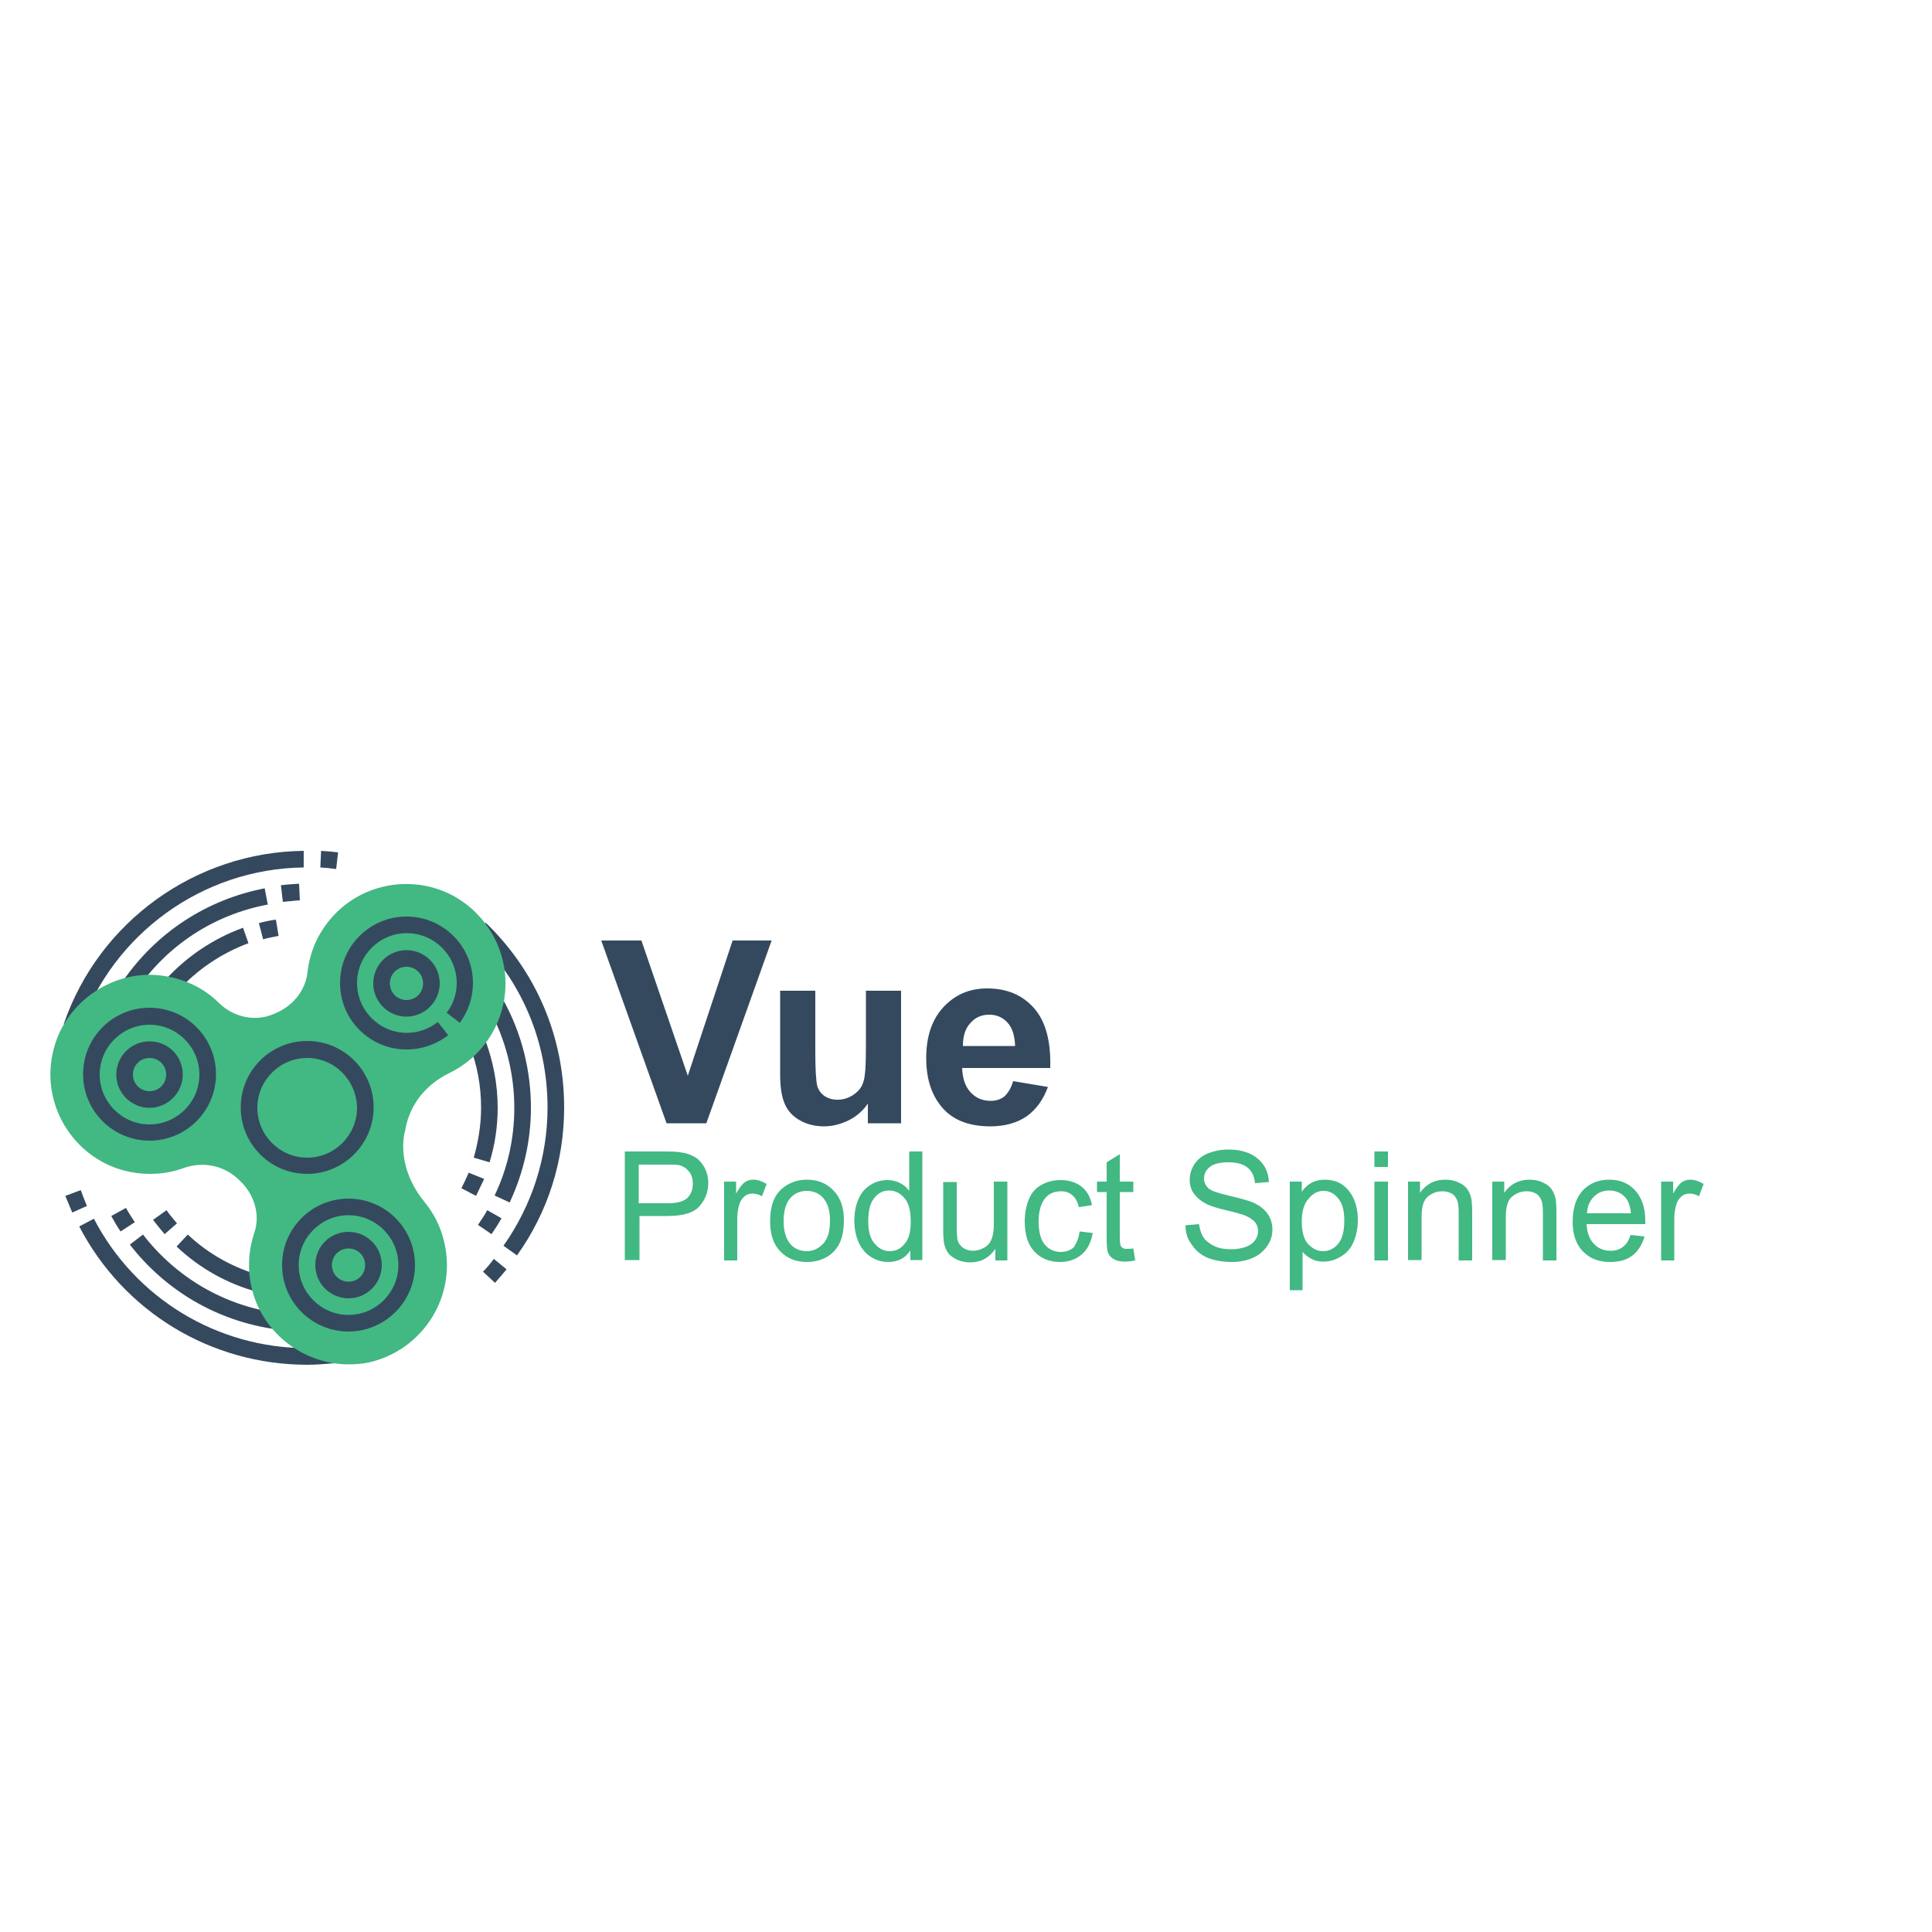 <?xml version="1.0" encoding="utf-8"?>
<!-- Generator: Adobe Illustrator 22.0.1, SVG Export Plug-In . SVG Version: 6.00 Build 0)  -->
<svg version="1.1" id="Livello_1" xmlns="http://www.w3.org/2000/svg" xmlns:xlink="http://www.w3.org/1999/xlink" x="0px" y="0px"
	 viewBox="0 0 500 500" style="enable-background:new 0 0 500 500;" xml:space="preserve">
<style type="text/css">
	.st0{fill:#35495E;}
	.st1{fill:#42B883;}
</style>
<g>
	<g>
		<path class="st0" d="M133.8,324.9l-3.5-2.5c7.4-10.5,11.4-22.9,11.4-35.8c0-17-6.7-32.9-19-44.7l3-3.1
			c13.1,12.6,20.3,29.6,20.3,47.8C146,300.5,141.8,313.7,133.8,324.9z"/>
		<path class="st0" d="M128.1,332l-3.1-2.9c1-1,1.9-2.1,2.8-3.3l3.3,2.7C130.1,329.7,129.1,330.9,128.1,332z"/>
		<path class="st0" d="M20.6,266.4l-4.1-1.4c9.1-26.5,34.1-44.5,62.1-44.8l0,4.3C52.5,224.8,29.2,241.6,20.6,266.4z"/>
		<path class="st0" d="M87,224.9c-1.4-0.2-2.7-0.3-4.1-0.4l0.2-4.3c1.5,0.1,2.9,0.2,4.4,0.4L87,224.9z"/>
		<path class="st0" d="M79.5,353.2c-24.9,0-47.5-13.7-59-35.8l3.8-2C35,336,56.2,348.9,79.5,348.9c2.2,0,4.4-0.1,6.6-0.4l0.5,4.3
			C84.2,353,81.8,353.2,79.5,353.2z"/>
		<path class="st0" d="M18.7,313.8c-0.6-1.4-1.2-2.9-1.8-4.3l4-1.5c0.5,1.4,1,2.7,1.6,4.1L18.7,313.8z"/>
		<path class="st0" d="M131.9,311.2l-3.9-1.8c3.4-7.1,5.1-14.8,5.1-22.7c0-9-2.3-17.9-6.6-25.7l3.8-2.1c4.7,8.5,7.1,18.1,7.1,27.8
			C137.4,295.2,135.5,303.5,131.9,311.2z"/>
		<path class="st0" d="M127.2,319.4l-3.5-2.4c0.8-1.2,1.7-2.5,2.4-3.8l3.7,2.1C129,316.7,128.1,318.1,127.2,319.4z"/>
		<path class="st0" d="M35.3,256.3l-3.5-2.4c8.7-12.6,21.7-21.1,36.7-24l0.8,4.2C55.4,236.7,43.3,244.6,35.3,256.3z"/>
		<path class="st0" d="M73.2,233.4l-0.5-4.3c1.5-0.2,3.1-0.3,4.7-0.4l0.2,4.3C76,233.1,74.6,233.3,73.2,233.4z"/>
		<path class="st0" d="M71.3,344c-15-2.1-28.4-9.9-37.7-21.9l3.4-2.6c8.6,11.1,21,18.4,34.9,20.3L71.3,344z"/>
		<path class="st0" d="M31.2,318.7c-0.9-1.3-1.7-2.7-2.4-4l3.8-2.1c0.7,1.3,1.5,2.5,2.3,3.7L31.2,318.7z"/>
		<path class="st0" d="M45.9,256.6l-3.2-2.9c5.5-6.1,12.5-10.8,20.2-13.6l1.4,4C57.3,246.7,50.9,251,45.9,256.6z"/>
		<path class="st0" d="M68.1,243.1l-1.1-4.2c1.4-0.4,2.9-0.7,4.4-0.9l0.7,4.2C70.7,242.5,69.4,242.7,68.1,243.1z"/>
		<path class="st0" d="M66.8,334.4c-7.9-2.1-15.2-6.2-21.1-11.8l2.9-3.1c5.4,5.1,12.1,8.8,19.3,10.7L66.8,334.4z"/>
		<path class="st0" d="M42.6,319.4c-1-1.2-2-2.4-3-3.7l3.5-2.5c0.8,1.2,1.8,2.3,2.7,3.4L42.6,319.4z"/>
		<path class="st0" d="M126.7,300.8l-4.1-1.2c1.2-4.2,1.9-8.5,1.9-12.9c0-5.7-1-11.2-3.1-16.4l4-1.6c2.2,5.7,3.4,11.8,3.4,18
			C128.8,291.5,128.1,296.2,126.7,300.8z"/>
		<path class="st0" d="M123.2,309.5l-3.8-2c0.7-1.3,1.3-2.7,1.9-4l4,1.6C124.6,306.6,123.9,308,123.2,309.5z"/>
	</g>
	<path class="st1" d="M90.3,353.1c-11.4,0-22-7.7-25-19.1c-1.3-4.9-1.1-10.1,0.5-14.9c1.6-4.6,0.1-10-3.8-13.6l-0.3-0.3
		c-3.8-3.6-9.2-4.7-14.2-2.9c-4.4,1.6-9.2,1.9-13.8,1c-7.2-1.4-13.4-5.9-17.1-12.2c-3.7-6.3-4.6-13.9-2.3-21
		c3.4-10.8,14.2-18.3,25.4-17.8c6.4,0.3,12.5,2.8,17,7.3c3.7,3.6,9.1,4.8,13.7,3l0.2-0.1c5-1.8,8.5-6.1,9-11
		c0.6-5.3,2.8-10.2,6.4-14.2c7.9-8.9,21.2-11.1,31.6-5.3l0,0c6.4,3.6,11,9.8,12.6,16.9c1.6,7.1,0.1,14.6-4.2,20.6
		c-2.5,3.5-5.8,6.3-9.7,8.2c-6.2,3-10.3,8.3-11.4,14.6c0,0.3-0.1,0.5-0.2,0.8c-1.2,6,0.7,12.5,5.1,17.9c2.4,2.9,4.1,6.2,5,9.8
		c1.8,6.8,0.8,13.9-2.9,20c-3.7,6-9.5,10.2-16.4,11.8C94,352.9,92.1,353.1,90.3,353.1z"/>
	<g>
		<path class="st0" d="M79.5,303.8c-9.5,0-17.2-7.7-17.2-17.2s7.7-17.2,17.2-17.2s17.2,7.7,17.2,17.2S88.9,303.8,79.5,303.8z
			 M79.5,273.8c-7.1,0-12.9,5.8-12.9,12.9s5.8,12.9,12.9,12.9s12.9-5.8,12.9-12.9C92.3,279.6,86.6,273.8,79.5,273.8z"/>
		<path class="st0" d="M105.2,271.6c-9.5,0-17.2-7.7-17.2-17.2c0-9.5,7.7-17.2,17.2-17.2s17.2,7.7,17.2,17.2c0,3.7-1.2,7.3-3.4,10.3
			l-3.4-2.6c1.7-2.2,2.6-4.9,2.6-7.7c0-7.1-5.8-12.9-12.9-12.9s-12.9,5.8-12.9,12.9s5.8,12.9,12.9,12.9c2.9,0,5.7-1,8-2.8l2.7,3.4
			C112.9,270.3,109.1,271.6,105.2,271.6z"/>
		<path class="st0" d="M105.2,263.1c-4.7,0-8.6-3.8-8.6-8.6c0-4.7,3.8-8.6,8.6-8.6c4.7,0,8.6,3.8,8.6,8.6
			C113.8,259.2,109.9,263.1,105.2,263.1z M105.2,250.2c-2.4,0-4.3,1.9-4.3,4.3s1.9,4.3,4.3,4.3c2.4,0,4.3-1.9,4.3-4.3
			S107.6,250.2,105.2,250.2z"/>
		<path class="st0" d="M38.7,295.2c-9.5,0-17.2-7.7-17.2-17.2s7.7-17.2,17.2-17.2s17.2,7.7,17.2,17.2S48.2,295.2,38.7,295.2z
			 M38.7,265.2c-7.1,0-12.9,5.8-12.9,12.9c0,7.1,5.8,12.9,12.9,12.9s12.9-5.8,12.9-12.9C51.6,271,45.8,265.2,38.7,265.2z"/>
		<path class="st0" d="M38.7,286.7c-4.7,0-8.6-3.8-8.6-8.6c0-4.7,3.8-8.6,8.6-8.6s8.6,3.8,8.6,8.6C47.3,282.8,43.4,286.7,38.7,286.7
			z M38.7,273.8c-2.4,0-4.3,1.9-4.3,4.3c0,2.4,1.9,4.3,4.3,4.3c2.4,0,4.3-1.9,4.3-4.3C43,275.7,41.1,273.8,38.7,273.8z"/>
		<path class="st0" d="M90.2,344.6c-9.5,0-17.2-7.7-17.2-17.2s7.7-17.2,17.2-17.2s17.2,7.7,17.2,17.2S99.6,344.6,90.2,344.6z
			 M90.2,314.5c-7.1,0-12.9,5.8-12.9,12.9c0,7.1,5.8,12.9,12.9,12.9c7.1,0,12.9-5.8,12.9-12.9C103.1,320.3,97.3,314.5,90.2,314.5z"
			/>
		<path class="st0" d="M90.2,336c-4.7,0-8.6-3.8-8.6-8.6s3.8-8.6,8.6-8.6c4.7,0,8.6,3.8,8.6,8.6S94.9,336,90.2,336z M90.2,323.1
			c-2.4,0-4.3,1.9-4.3,4.3c0,2.4,1.9,4.3,4.3,4.3c2.4,0,4.3-1.9,4.3-4.3C94.5,325,92.6,323.1,90.2,323.1z"/>
	</g>
</g>
<g>
	<g>
		<path class="st0" d="M172.5,290.7l-16.9-47.3H166l12,35l11.6-35h10.1l-16.9,47.3H172.5z"/>
		<path class="st0" d="M224.6,290.7v-5.1c-1.2,1.8-2.9,3.3-4.9,4.3s-4.2,1.6-6.4,1.6c-2.3,0-4.4-0.5-6.2-1.5c-1.8-1-3.2-2.4-4-4.3
			c-0.8-1.8-1.2-4.4-1.2-7.6v-21.7h9.1v15.7c0,4.8,0.2,7.8,0.5,8.9c0.3,1.1,0.9,1.9,1.8,2.6c0.9,0.6,2,1,3.4,1
			c1.5,0,2.9-0.4,4.2-1.3s2.1-1.9,2.5-3.2c0.5-1.3,0.7-4.3,0.7-9.2v-14.5h9.1v34.3H224.6z"/>
		<path class="st0" d="M262.2,279.8l9,1.5c-1.2,3.3-3,5.8-5.5,7.6c-2.5,1.7-5.6,2.6-9.4,2.6c-6,0-10.4-1.9-13.2-5.8
			c-2.3-3.1-3.4-7.1-3.4-11.8c0-5.7,1.5-10.1,4.5-13.3c3-3.2,6.7-4.8,11.3-4.8c5.1,0,9.1,1.7,12.1,5.1s4.4,8.5,4.2,15.5H249
			c0.1,2.7,0.8,4.8,2.2,6.3s3.1,2.2,5.2,2.2c1.4,0,2.6-0.4,3.6-1.2C261,282.7,261.7,281.5,262.2,279.8z M262.7,270.6
			c-0.1-2.6-0.7-4.6-2-6c-1.3-1.4-2.9-2-4.7-2c-2,0-3.6,0.7-4.9,2.2c-1.3,1.4-1.9,3.4-1.9,5.9H262.7z"/>
	</g>
	<g>
		<path class="st1" d="M161.7,326.2V298h10.6c1.9,0,3.3,0.1,4.3,0.3c1.4,0.2,2.5,0.7,3.5,1.3c0.9,0.6,1.7,1.6,2.3,2.7
			c0.6,1.2,0.9,2.4,0.9,3.8c0,2.4-0.8,4.4-2.3,6.1c-1.5,1.7-4.3,2.5-8.3,2.5h-7.2v11.4H161.7z M165.4,311.4h7.3
			c2.4,0,4.1-0.4,5.1-1.3c1-0.9,1.5-2.2,1.5-3.8c0-1.2-0.3-2.2-0.9-3c-0.6-0.8-1.4-1.4-2.4-1.7c-0.6-0.2-1.8-0.2-3.5-0.2h-7.2V311.4
			z"/>
		<path class="st1" d="M187.4,326.2v-20.4h3.1v3.1c0.8-1.4,1.5-2.4,2.2-2.9c0.7-0.5,1.4-0.7,2.2-0.7c1.2,0,2.3,0.4,3.5,1.1l-1.2,3.2
			c-0.8-0.5-1.7-0.7-2.5-0.7c-0.8,0-1.4,0.2-2,0.7c-0.6,0.5-1,1.1-1.3,1.9c-0.4,1.2-0.6,2.6-0.6,4v10.7H187.4z"/>
		<path class="st1" d="M199.3,316c0-3.8,1-6.6,3.1-8.4c1.8-1.5,3.9-2.3,6.4-2.3c2.8,0,5.1,0.9,6.9,2.8c1.8,1.8,2.7,4.4,2.7,7.6
			c0,2.6-0.4,4.7-1.2,6.2c-0.8,1.5-1.9,2.7-3.4,3.5c-1.5,0.8-3.1,1.2-4.9,1.2c-2.9,0-5.2-0.9-6.9-2.7
			C200.1,322,199.3,319.4,199.3,316z M202.8,316c0,2.6,0.6,4.6,1.7,5.9c1.1,1.3,2.6,1.9,4.3,1.9c1.7,0,3.1-0.7,4.3-2s1.7-3.3,1.7-6
			c0-2.5-0.6-4.4-1.7-5.7c-1.1-1.3-2.6-1.9-4.3-1.9c-1.7,0-3.2,0.6-4.3,1.9C203.4,311.4,202.8,313.4,202.8,316z"/>
		<path class="st1" d="M235.6,326.2v-2.6c-1.3,2-3.2,3-5.7,3c-1.6,0-3.1-0.4-4.5-1.3s-2.4-2.1-3.2-3.8c-0.7-1.6-1.1-3.5-1.1-5.5
			c0-2,0.3-3.9,1-5.5c0.7-1.7,1.7-2.9,3.1-3.8s2.9-1.3,4.5-1.3c1.2,0,2.3,0.3,3.3,0.8c1,0.5,1.7,1.2,2.3,2V298h3.4v28.1H235.6z
			 M224.7,316c0,2.6,0.5,4.6,1.7,5.9c1.1,1.3,2.4,1.9,3.9,1.9c1.5,0,2.8-0.6,3.8-1.9c1.1-1.2,1.6-3.1,1.6-5.7c0-2.8-0.5-4.8-1.6-6.1
			c-1.1-1.3-2.4-2-4-2c-1.5,0-2.8,0.6-3.8,1.9C225.2,311.3,224.7,313.3,224.7,316z"/>
		<path class="st1" d="M257.6,326.2v-3c-1.6,2.3-3.7,3.5-6.5,3.5c-1.2,0-2.3-0.2-3.4-0.7c-1-0.5-1.8-1-2.3-1.7s-0.9-1.6-1.1-2.6
			c-0.1-0.7-0.2-1.8-0.2-3.2v-12.6h3.5v11.3c0,1.8,0.1,3,0.2,3.6c0.2,0.9,0.7,1.6,1.4,2.1c0.7,0.5,1.6,0.8,2.6,0.8s2-0.3,2.9-0.8
			c0.9-0.5,1.6-1.3,1.9-2.2c0.4-0.9,0.6-2.2,0.6-4v-10.9h3.5v20.4H257.6z"/>
		<path class="st1" d="M279.4,318.7l3.4,0.4c-0.4,2.3-1.3,4.2-2.8,5.5c-1.5,1.3-3.4,2-5.6,2c-2.8,0-5-0.9-6.7-2.7
			c-1.7-1.8-2.5-4.4-2.5-7.8c0-2.2,0.4-4.1,1.1-5.8c0.7-1.7,1.8-2.9,3.3-3.7c1.5-0.8,3.1-1.2,4.9-1.2c2.2,0,4,0.6,5.4,1.7
			c1.4,1.1,2.3,2.7,2.7,4.8l-3.4,0.5c-0.3-1.4-0.9-2.4-1.7-3.1c-0.8-0.7-1.8-1-2.9-1c-1.7,0-3.2,0.6-4.2,1.9s-1.6,3.2-1.6,5.9
			c0,2.7,0.5,4.7,1.6,6c1,1.2,2.4,1.9,4.1,1.9c1.4,0,2.5-0.4,3.4-1.2C278.6,321.7,279.2,320.4,279.4,318.7z"/>
		<path class="st1" d="M293.3,323.1l0.5,3.1c-1,0.2-1.8,0.3-2.6,0.3c-1.3,0-2.2-0.2-2.9-0.6c-0.7-0.4-1.2-0.9-1.5-1.6
			c-0.3-0.6-0.4-2-0.4-4.1v-11.7h-2.5v-2.7h2.5v-5l3.4-2.1v7.1h3.5v2.7h-3.5v11.9c0,1,0.1,1.6,0.2,1.9c0.1,0.3,0.3,0.5,0.6,0.7
			s0.7,0.2,1.2,0.2C292.2,323.2,292.7,323.2,293.3,323.1z"/>
		<path class="st1" d="M306.8,317.1l3.5-0.3c0.2,1.4,0.6,2.6,1.2,3.5c0.6,0.9,1.6,1.6,2.8,2.2c1.3,0.6,2.7,0.8,4.3,0.8
			c1.4,0,2.7-0.2,3.8-0.6c1.1-0.4,1.9-1,2.4-1.7c0.5-0.7,0.8-1.5,0.8-2.4c0-0.9-0.3-1.7-0.8-2.3s-1.4-1.2-2.5-1.7
			c-0.8-0.3-2.4-0.8-5-1.4c-2.6-0.6-4.4-1.2-5.4-1.8c-1.3-0.7-2.3-1.6-3-2.6c-0.7-1-1-2.2-1-3.5c0-1.4,0.4-2.7,1.2-4
			c0.8-1.2,2-2.2,3.5-2.8s3.3-1,5.2-1c2.1,0,3.9,0.3,5.5,1s2.8,1.7,3.7,3c0.9,1.3,1.3,2.8,1.4,4.4l-3.6,0.3c-0.2-1.8-0.8-3.1-1.9-4
			c-1.1-0.9-2.7-1.4-4.9-1.4c-2.3,0-3.9,0.4-4.9,1.2s-1.5,1.8-1.5,3c0,1,0.4,1.8,1.1,2.5c0.7,0.7,2.6,1.3,5.6,2s5.1,1.3,6.2,1.8
			c1.6,0.8,2.8,1.7,3.6,2.9c0.8,1.2,1.2,2.5,1.2,4c0,1.5-0.4,2.9-1.3,4.2c-0.9,1.3-2.1,2.4-3.7,3.1c-1.6,0.7-3.4,1.1-5.4,1.1
			c-2.5,0-4.7-0.4-6.4-1.1c-1.7-0.7-3.1-1.9-4-3.3C307.3,320.7,306.8,319,306.8,317.1z"/>
		<path class="st1" d="M333.8,334v-28.2h3.1v2.6c0.7-1,1.6-1.8,2.5-2.3c0.9-0.5,2.1-0.8,3.4-0.8c1.7,0,3.3,0.4,4.6,1.3
			c1.3,0.9,2.3,2.2,3,3.8c0.7,1.6,1,3.4,1,5.4c0,2.1-0.4,4-1.1,5.6c-0.7,1.7-1.8,2.9-3.3,3.8s-2.9,1.3-4.5,1.3
			c-1.2,0-2.2-0.2-3.1-0.7c-0.9-0.5-1.7-1.1-2.3-1.8v9.9H333.8z M336.9,316.1c0,2.6,0.5,4.6,1.6,5.8s2.3,1.9,3.9,1.9
			c1.5,0,2.8-0.6,3.9-1.9c1.1-1.3,1.6-3.3,1.6-6c0-2.6-0.5-4.5-1.6-5.8s-2.3-1.9-3.8-1.9c-1.5,0-2.8,0.7-3.9,2.1
			C337.5,311.5,336.9,313.5,336.9,316.1z"/>
		<path class="st1" d="M355.7,302v-4h3.5v4H355.7z M355.7,326.2v-20.4h3.5v20.4H355.7z"/>
		<path class="st1" d="M364.4,326.2v-20.4h3.1v2.9c1.5-2.2,3.7-3.4,6.5-3.4c1.2,0,2.4,0.2,3.4,0.7c1,0.4,1.8,1,2.3,1.7
			c0.5,0.7,0.9,1.6,1.1,2.6c0.1,0.6,0.2,1.8,0.2,3.4v12.5h-3.5v-12.4c0-1.4-0.1-2.5-0.4-3.2c-0.3-0.7-0.7-1.3-1.4-1.7
			c-0.7-0.4-1.5-0.6-2.4-0.6c-1.5,0-2.7,0.5-3.8,1.4s-1.6,2.7-1.6,5.3v11.1H364.4z"/>
		<path class="st1" d="M386.2,326.2v-20.4h3.1v2.9c1.5-2.2,3.7-3.4,6.5-3.4c1.2,0,2.4,0.2,3.4,0.7c1,0.4,1.8,1,2.3,1.7
			c0.5,0.7,0.9,1.6,1.1,2.6c0.1,0.6,0.2,1.8,0.2,3.4v12.5h-3.5v-12.4c0-1.4-0.1-2.5-0.4-3.2c-0.3-0.7-0.7-1.3-1.4-1.7
			c-0.7-0.4-1.5-0.6-2.4-0.6c-1.5,0-2.7,0.5-3.8,1.4s-1.6,2.7-1.6,5.3v11.1H386.2z"/>
		<path class="st1" d="M422,319.6l3.6,0.4c-0.6,2.1-1.6,3.7-3.1,4.9s-3.5,1.7-5.8,1.7c-3,0-5.3-0.9-7.1-2.8s-2.6-4.4-2.6-7.7
			c0-3.4,0.9-6.1,2.6-8c1.8-1.9,4.1-2.8,6.9-2.8c2.7,0,5,0.9,6.7,2.8c1.7,1.9,2.6,4.5,2.6,7.8c0,0.2,0,0.5,0,0.9h-15.2
			c0.1,2.2,0.8,4,1.9,5.1c1.1,1.2,2.6,1.8,4.3,1.8c1.3,0,2.3-0.3,3.2-1S421.5,321.1,422,319.6z M410.7,314h11.4
			c-0.2-1.7-0.6-3-1.3-3.9c-1.1-1.3-2.5-2-4.3-2c-1.6,0-2.9,0.5-4,1.6C411.4,310.8,410.8,312.2,410.7,314z"/>
		<path class="st1" d="M429.9,326.2v-20.4h3.1v3.1c0.8-1.4,1.5-2.4,2.2-2.9c0.7-0.5,1.4-0.7,2.2-0.7c1.2,0,2.3,0.4,3.5,1.1l-1.2,3.2
			c-0.8-0.5-1.7-0.7-2.5-0.7c-0.8,0-1.4,0.2-2,0.7c-0.6,0.5-1,1.1-1.3,1.9c-0.4,1.2-0.6,2.6-0.6,4v10.7H429.9z"/>
	</g>
</g>
</svg>
